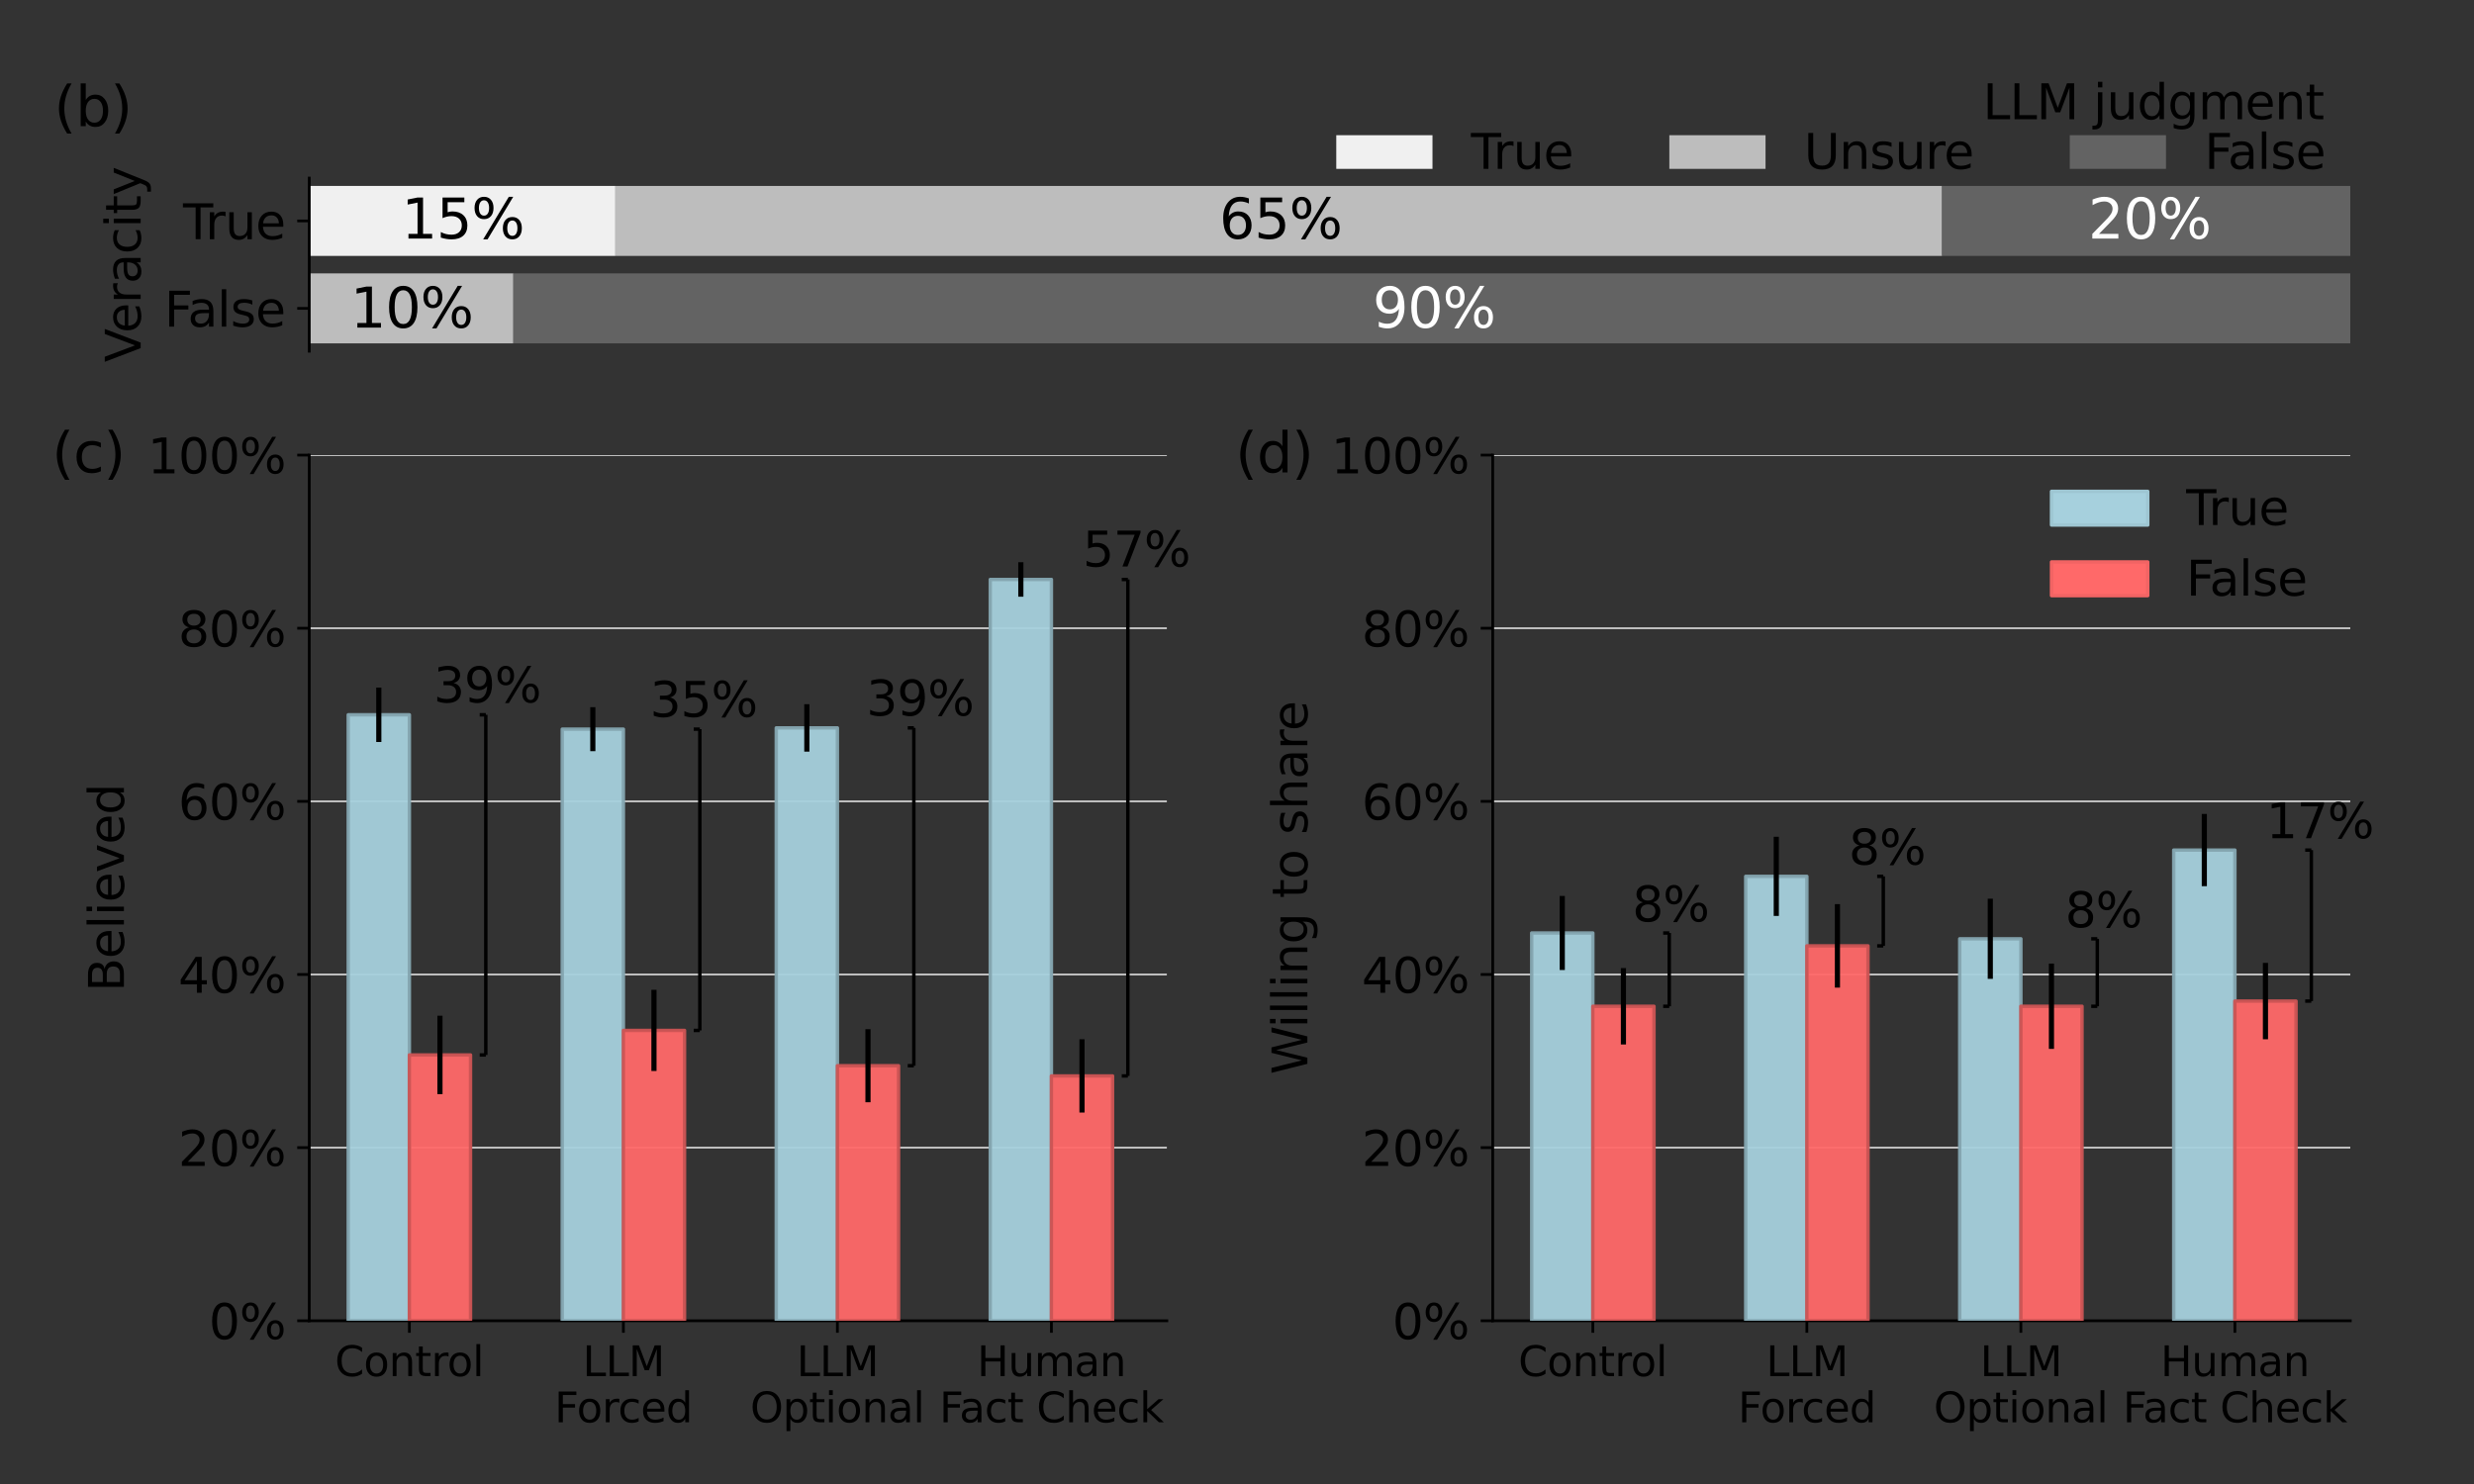 <?xml version="1.0" encoding="utf-8" standalone="no"?>
<!DOCTYPE svg PUBLIC "-//W3C//DTD SVG 1.1//EN"
  "http://www.w3.org/Graphics/SVG/1.1/DTD/svg11.dtd">
<svg xmlns:xlink="http://www.w3.org/1999/xlink" width="720pt" height="432pt" viewBox="0 0 720 432" xmlns="http://www.w3.org/2000/svg" version="1.1">
 <rect x="0" y="0" width="720" height="432" fill="#333333" stroke="none"/>
 <defs>
  <style type="text/css">*{stroke-linejoin: round; stroke-linecap: butt}</style>
 </defs>
 <g id="figure_1">
  <g id="patch_1">
   <path d="M 0 432 
L 720 432 
L 720 0 
L 0 0 
L 0 432 
z
" style="fill: none"/>
  </g>
  <g id="axes_1">
   <g id="patch_2">
    <path d="M 90 102.24 
L 684 102.24 
L 684 51.84 
L 90 51.84 
L 90 102.24 
z
" style="fill: none"/>
   </g>
   <g id="patch_3">
    <path d="M 90 74.495 
L 179.1 74.495 
L 179.1 54.131 
L 90 54.131 
z
" clip-path="url(#pe7c2ecc155)" style="fill: #f0f0f0"/>
   </g>
   <g id="patch_4">
    <path d="M 179.1 74.495 
L 565.2 74.495 
L 565.2 54.131 
L 179.1 54.131 
z
" clip-path="url(#pe7c2ecc155)" style="fill: #bdbdbd"/>
   </g>
   <g id="patch_5">
    <path d="M 565.2 74.495 
L 684 74.495 
L 684 54.131 
L 565.2 54.131 
z
" clip-path="url(#pe7c2ecc155)" style="fill: #636363"/>
   </g>
   <g id="patch_6">
    <path d="M 90 99.949 
L 149.4 99.949 
L 149.4 79.585 
L 90 79.585 
z
" clip-path="url(#pe7c2ecc155)" style="fill: #bdbdbd"/>
   </g>
   <g id="patch_7">
    <path d="M 149.4 99.949 
L 684 99.949 
L 684 79.585 
L 149.4 79.585 
z
" clip-path="url(#pe7c2ecc155)" style="fill: #636363"/>
   </g>
   <g id="matplotlib.axis_1"/>
   <g id="matplotlib.axis_2">
    <g id="ytick_1">
     <g id="line2d_1">
      <defs>
       <path id="m52509b40f1" d="M 0 0 
L -3.5 0 
" style="stroke: #000000; stroke-width: 0.8"/>
      </defs>
      <g>
       <use xlink:href="#m52509b40f1" x="90" y="89.767" style="stroke: #000000; stroke-width: 0.8"/>
      </g>
     </g>
     <g id="text_1">
      <!-- False -->
      <g transform="translate(47.849 95.086) scale(0.14 -0.14)">
       <defs>
        <path id="DejaVuSans-46" d="M 628 4666 
L 3309 4666 
L 3309 4134 
L 1259 4134 
L 1259 2759 
L 3109 2759 
L 3109 2228 
L 1259 2228 
L 1259 0 
L 628 0 
L 628 4666 
z
" transform="scale(0.016)"/>
        <path id="DejaVuSans-61" d="M 2194 1759 
Q 1497 1759 1228 1600 
Q 959 1441 959 1056 
Q 959 750 1161 570 
Q 1363 391 1709 391 
Q 2188 391 2477 730 
Q 2766 1069 2766 1631 
L 2766 1759 
L 2194 1759 
z
M 3341 1997 
L 3341 0 
L 2766 0 
L 2766 531 
Q 2569 213 2275 61 
Q 1981 -91 1556 -91 
Q 1019 -91 701 211 
Q 384 513 384 1019 
Q 384 1609 779 1909 
Q 1175 2209 1959 2209 
L 2766 2209 
L 2766 2266 
Q 2766 2663 2505 2880 
Q 2244 3097 1772 3097 
Q 1472 3097 1187 3025 
Q 903 2953 641 2809 
L 641 3341 
Q 956 3463 1253 3523 
Q 1550 3584 1831 3584 
Q 2591 3584 2966 3190 
Q 3341 2797 3341 1997 
z
" transform="scale(0.016)"/>
        <path id="DejaVuSans-6c" d="M 603 4863 
L 1178 4863 
L 1178 0 
L 603 0 
L 603 4863 
z
" transform="scale(0.016)"/>
        <path id="DejaVuSans-73" d="M 2834 3397 
L 2834 2853 
Q 2591 2978 2328 3040 
Q 2066 3103 1784 3103 
Q 1356 3103 1142 2972 
Q 928 2841 928 2578 
Q 928 2378 1081 2264 
Q 1234 2150 1697 2047 
L 1894 2003 
Q 2506 1872 2764 1633 
Q 3022 1394 3022 966 
Q 3022 478 2636 193 
Q 2250 -91 1575 -91 
Q 1294 -91 989 -36 
Q 684 19 347 128 
L 347 722 
Q 666 556 975 473 
Q 1284 391 1588 391 
Q 1994 391 2212 530 
Q 2431 669 2431 922 
Q 2431 1156 2273 1281 
Q 2116 1406 1581 1522 
L 1381 1569 
Q 847 1681 609 1914 
Q 372 2147 372 2553 
Q 372 3047 722 3315 
Q 1072 3584 1716 3584 
Q 2034 3584 2315 3537 
Q 2597 3491 2834 3397 
z
" transform="scale(0.016)"/>
        <path id="DejaVuSans-65" d="M 3597 1894 
L 3597 1613 
L 953 1613 
Q 991 1019 1311 708 
Q 1631 397 2203 397 
Q 2534 397 2845 478 
Q 3156 559 3463 722 
L 3463 178 
Q 3153 47 2828 -22 
Q 2503 -91 2169 -91 
Q 1331 -91 842 396 
Q 353 884 353 1716 
Q 353 2575 817 3079 
Q 1281 3584 2069 3584 
Q 2775 3584 3186 3129 
Q 3597 2675 3597 1894 
z
M 3022 2063 
Q 3016 2534 2758 2815 
Q 2500 3097 2075 3097 
Q 1594 3097 1305 2825 
Q 1016 2553 972 2059 
L 3022 2063 
z
" transform="scale(0.016)"/>
       </defs>
       <use xlink:href="#DejaVuSans-46"/>
       <use xlink:href="#DejaVuSans-61" x="48.395"/>
       <use xlink:href="#DejaVuSans-6c" x="109.674"/>
       <use xlink:href="#DejaVuSans-73" x="137.457"/>
       <use xlink:href="#DejaVuSans-65" x="189.557"/>
      </g>
     </g>
    </g>
    <g id="ytick_2">
     <g id="line2d_2">
      <g>
       <use xlink:href="#m52509b40f1" x="90" y="64.313" style="stroke: #000000; stroke-width: 0.8"/>
      </g>
     </g>
     <g id="text_2">
      <!-- True -->
      <g transform="translate(53.272 69.632) scale(0.14 -0.14)">
       <defs>
        <path id="DejaVuSans-54" d="M -19 4666 
L 3928 4666 
L 3928 4134 
L 2272 4134 
L 2272 0 
L 1638 0 
L 1638 4134 
L -19 4134 
L -19 4666 
z
" transform="scale(0.016)"/>
        <path id="DejaVuSans-72" d="M 2631 2963 
Q 2534 3019 2420 3045 
Q 2306 3072 2169 3072 
Q 1681 3072 1420 2755 
Q 1159 2438 1159 1844 
L 1159 0 
L 581 0 
L 581 3500 
L 1159 3500 
L 1159 2956 
Q 1341 3275 1631 3429 
Q 1922 3584 2338 3584 
Q 2397 3584 2469 3576 
Q 2541 3569 2628 3553 
L 2631 2963 
z
" transform="scale(0.016)"/>
        <path id="DejaVuSans-75" d="M 544 1381 
L 544 3500 
L 1119 3500 
L 1119 1403 
Q 1119 906 1312 657 
Q 1506 409 1894 409 
Q 2359 409 2629 706 
Q 2900 1003 2900 1516 
L 2900 3500 
L 3475 3500 
L 3475 0 
L 2900 0 
L 2900 538 
Q 2691 219 2414 64 
Q 2138 -91 1772 -91 
Q 1169 -91 856 284 
Q 544 659 544 1381 
z
M 1991 3584 
L 1991 3584 
z
" transform="scale(0.016)"/>
       </defs>
       <use xlink:href="#DejaVuSans-54"/>
       <use xlink:href="#DejaVuSans-72" x="46.334"/>
       <use xlink:href="#DejaVuSans-75" x="87.447"/>
       <use xlink:href="#DejaVuSans-65" x="150.826"/>
      </g>
     </g>
    </g>
    <g id="text_3">
     <!-- Veracity -->
     <g transform="translate(40.938 105.441) rotate(-90) scale(0.14 -0.14)">
      <defs>
       <path id="DejaVuSans-56" d="M 1831 0 
L 50 4666 
L 709 4666 
L 2188 738 
L 3669 4666 
L 4325 4666 
L 2547 0 
L 1831 0 
z
" transform="scale(0.016)"/>
       <path id="DejaVuSans-63" d="M 3122 3366 
L 3122 2828 
Q 2878 2963 2633 3030 
Q 2388 3097 2138 3097 
Q 1578 3097 1268 2742 
Q 959 2388 959 1747 
Q 959 1106 1268 751 
Q 1578 397 2138 397 
Q 2388 397 2633 464 
Q 2878 531 3122 666 
L 3122 134 
Q 2881 22 2623 -34 
Q 2366 -91 2075 -91 
Q 1284 -91 818 406 
Q 353 903 353 1747 
Q 353 2603 823 3093 
Q 1294 3584 2113 3584 
Q 2378 3584 2631 3529 
Q 2884 3475 3122 3366 
z
" transform="scale(0.016)"/>
       <path id="DejaVuSans-69" d="M 603 3500 
L 1178 3500 
L 1178 0 
L 603 0 
L 603 3500 
z
M 603 4863 
L 1178 4863 
L 1178 4134 
L 603 4134 
L 603 4863 
z
" transform="scale(0.016)"/>
       <path id="DejaVuSans-74" d="M 1172 4494 
L 1172 3500 
L 2356 3500 
L 2356 3053 
L 1172 3053 
L 1172 1153 
Q 1172 725 1289 603 
Q 1406 481 1766 481 
L 2356 481 
L 2356 0 
L 1766 0 
Q 1100 0 847 248 
Q 594 497 594 1153 
L 594 3053 
L 172 3053 
L 172 3500 
L 594 3500 
L 594 4494 
L 1172 4494 
z
" transform="scale(0.016)"/>
       <path id="DejaVuSans-79" d="M 2059 -325 
Q 1816 -950 1584 -1140 
Q 1353 -1331 966 -1331 
L 506 -1331 
L 506 -850 
L 844 -850 
Q 1081 -850 1212 -737 
Q 1344 -625 1503 -206 
L 1606 56 
L 191 3500 
L 800 3500 
L 1894 763 
L 2988 3500 
L 3597 3500 
L 2059 -325 
z
" transform="scale(0.016)"/>
      </defs>
      <use xlink:href="#DejaVuSans-56"/>
      <use xlink:href="#DejaVuSans-65" x="60.658"/>
      <use xlink:href="#DejaVuSans-72" x="122.182"/>
      <use xlink:href="#DejaVuSans-61" x="163.295"/>
      <use xlink:href="#DejaVuSans-63" x="224.574"/>
      <use xlink:href="#DejaVuSans-69" x="279.555"/>
      <use xlink:href="#DejaVuSans-74" x="307.338"/>
      <use xlink:href="#DejaVuSans-79" x="346.547"/>
     </g>
    </g>
   </g>
   <g id="patch_8">
    <path d="M 90 102.24 
L 90 51.84 
" style="fill: none; stroke: #000000; stroke-width: 0.8; stroke-linejoin: miter; stroke-linecap: square"/>
   </g>
   <g id="text_4">
    <!-- 15% -->
    <g transform="translate(116.844 69.447) scale(0.16 -0.16)">
     <defs>
      <path id="DejaVuSans-31" d="M 794 531 
L 1825 531 
L 1825 4091 
L 703 3866 
L 703 4441 
L 1819 4666 
L 2450 4666 
L 2450 531 
L 3481 531 
L 3481 0 
L 794 0 
L 794 531 
z
" transform="scale(0.016)"/>
      <path id="DejaVuSans-35" d="M 691 4666 
L 3169 4666 
L 3169 4134 
L 1269 4134 
L 1269 2991 
Q 1406 3038 1543 3061 
Q 1681 3084 1819 3084 
Q 2600 3084 3056 2656 
Q 3513 2228 3513 1497 
Q 3513 744 3044 326 
Q 2575 -91 1722 -91 
Q 1428 -91 1123 -41 
Q 819 9 494 109 
L 494 744 
Q 775 591 1075 516 
Q 1375 441 1709 441 
Q 2250 441 2565 725 
Q 2881 1009 2881 1497 
Q 2881 1984 2565 2268 
Q 2250 2553 1709 2553 
Q 1456 2553 1204 2497 
Q 953 2441 691 2322 
L 691 4666 
z
" transform="scale(0.016)"/>
      <path id="DejaVuSans-25" d="M 4653 2053 
Q 4381 2053 4226 1822 
Q 4072 1591 4072 1178 
Q 4072 772 4226 539 
Q 4381 306 4653 306 
Q 4919 306 5073 539 
Q 5228 772 5228 1178 
Q 5228 1588 5073 1820 
Q 4919 2053 4653 2053 
z
M 4653 2450 
Q 5147 2450 5437 2106 
Q 5728 1763 5728 1178 
Q 5728 594 5436 251 
Q 5144 -91 4653 -91 
Q 4153 -91 3862 251 
Q 3572 594 3572 1178 
Q 3572 1766 3864 2108 
Q 4156 2450 4653 2450 
z
M 1428 4353 
Q 1159 4353 1004 4120 
Q 850 3888 850 3481 
Q 850 3069 1003 2837 
Q 1156 2606 1428 2606 
Q 1700 2606 1854 2837 
Q 2009 3069 2009 3481 
Q 2009 3884 1853 4118 
Q 1697 4353 1428 4353 
z
M 4250 4750 
L 4750 4750 
L 1831 -91 
L 1331 -91 
L 4250 4750 
z
M 1428 4750 
Q 1922 4750 2215 4408 
Q 2509 4066 2509 3481 
Q 2509 2891 2217 2550 
Q 1925 2209 1428 2209 
Q 931 2209 642 2551 
Q 353 2894 353 3481 
Q 353 4063 643 4406 
Q 934 4750 1428 4750 
z
" transform="scale(0.016)"/>
     </defs>
     <use xlink:href="#DejaVuSans-31"/>
     <use xlink:href="#DejaVuSans-35" x="63.623"/>
     <use xlink:href="#DejaVuSans-25" x="127.246"/>
    </g>
   </g>
   <g id="text_5">
    <!-- 65% -->
    <g transform="translate(354.844 69.447) scale(0.16 -0.16)">
     <defs>
      <path id="DejaVuSans-36" d="M 2113 2584 
Q 1688 2584 1439 2293 
Q 1191 2003 1191 1497 
Q 1191 994 1439 701 
Q 1688 409 2113 409 
Q 2538 409 2786 701 
Q 3034 994 3034 1497 
Q 3034 2003 2786 2293 
Q 2538 2584 2113 2584 
z
M 3366 4563 
L 3366 3988 
Q 3128 4100 2886 4159 
Q 2644 4219 2406 4219 
Q 1781 4219 1451 3797 
Q 1122 3375 1075 2522 
Q 1259 2794 1537 2939 
Q 1816 3084 2150 3084 
Q 2853 3084 3261 2657 
Q 3669 2231 3669 1497 
Q 3669 778 3244 343 
Q 2819 -91 2113 -91 
Q 1303 -91 875 529 
Q 447 1150 447 2328 
Q 447 3434 972 4092 
Q 1497 4750 2381 4750 
Q 2619 4750 2861 4703 
Q 3103 4656 3366 4563 
z
" transform="scale(0.016)"/>
     </defs>
     <use xlink:href="#DejaVuSans-36"/>
     <use xlink:href="#DejaVuSans-35" x="63.623"/>
     <use xlink:href="#DejaVuSans-25" x="127.246"/>
    </g>
   </g>
   <g id="text_6">
    <!-- 20% -->
    <g style="fill: #ffffff" transform="translate(607.719 69.447) scale(0.16 -0.16)">
     <defs>
      <path id="DejaVuSans-32" d="M 1228 531 
L 3431 531 
L 3431 0 
L 469 0 
L 469 531 
Q 828 903 1448 1529 
Q 2069 2156 2228 2338 
Q 2531 2678 2651 2914 
Q 2772 3150 2772 3378 
Q 2772 3750 2511 3984 
Q 2250 4219 1831 4219 
Q 1534 4219 1204 4116 
Q 875 4013 500 3803 
L 500 4441 
Q 881 4594 1212 4672 
Q 1544 4750 1819 4750 
Q 2544 4750 2975 4387 
Q 3406 4025 3406 3419 
Q 3406 3131 3298 2873 
Q 3191 2616 2906 2266 
Q 2828 2175 2409 1742 
Q 1991 1309 1228 531 
z
" transform="scale(0.016)"/>
      <path id="DejaVuSans-30" d="M 2034 4250 
Q 1547 4250 1301 3770 
Q 1056 3291 1056 2328 
Q 1056 1369 1301 889 
Q 1547 409 2034 409 
Q 2525 409 2770 889 
Q 3016 1369 3016 2328 
Q 3016 3291 2770 3770 
Q 2525 4250 2034 4250 
z
M 2034 4750 
Q 2819 4750 3233 4129 
Q 3647 3509 3647 2328 
Q 3647 1150 3233 529 
Q 2819 -91 2034 -91 
Q 1250 -91 836 529 
Q 422 1150 422 2328 
Q 422 3509 836 4129 
Q 1250 4750 2034 4750 
z
" transform="scale(0.016)"/>
     </defs>
     <use xlink:href="#DejaVuSans-32"/>
     <use xlink:href="#DejaVuSans-30" x="63.623"/>
     <use xlink:href="#DejaVuSans-25" x="127.246"/>
    </g>
   </g>
   <g id="text_7">
    <!-- 10% -->
    <g transform="translate(101.969 95.373) scale(0.16 -0.16)">
     <use xlink:href="#DejaVuSans-31"/>
     <use xlink:href="#DejaVuSans-30" x="63.623"/>
     <use xlink:href="#DejaVuSans-25" x="127.246"/>
    </g>
   </g>
   <g id="text_8">
    <!-- 90% -->
    <g style="fill: #ffffff" transform="translate(399.469 95.373) scale(0.16 -0.16)">
     <defs>
      <path id="DejaVuSans-39" d="M 703 97 
L 703 672 
Q 941 559 1184 500 
Q 1428 441 1663 441 
Q 2288 441 2617 861 
Q 2947 1281 2994 2138 
Q 2813 1869 2534 1725 
Q 2256 1581 1919 1581 
Q 1219 1581 811 2004 
Q 403 2428 403 3163 
Q 403 3881 828 4315 
Q 1253 4750 1959 4750 
Q 2769 4750 3195 4129 
Q 3622 3509 3622 2328 
Q 3622 1225 3098 567 
Q 2575 -91 1691 -91 
Q 1453 -91 1209 -44 
Q 966 3 703 97 
z
M 1959 2075 
Q 2384 2075 2632 2365 
Q 2881 2656 2881 3163 
Q 2881 3666 2632 3958 
Q 2384 4250 1959 4250 
Q 1534 4250 1286 3958 
Q 1038 3666 1038 3163 
Q 1038 2656 1286 2365 
Q 1534 2075 1959 2075 
z
" transform="scale(0.016)"/>
     </defs>
     <use xlink:href="#DejaVuSans-39"/>
     <use xlink:href="#DejaVuSans-30" x="63.623"/>
     <use xlink:href="#DejaVuSans-25" x="127.246"/>
    </g>
   </g>
   <g id="text_9">
    <!-- LLM judgment -->
    <g transform="translate(577.08 34.704) scale(0.14 -0.14)">
     <defs>
      <path id="DejaVuSans-4c" d="M 628 4666 
L 1259 4666 
L 1259 531 
L 3531 531 
L 3531 0 
L 628 0 
L 628 4666 
z
" transform="scale(0.016)"/>
      <path id="DejaVuSans-4d" d="M 628 4666 
L 1569 4666 
L 2759 1491 
L 3956 4666 
L 4897 4666 
L 4897 0 
L 4281 0 
L 4281 4097 
L 3078 897 
L 2444 897 
L 1241 4097 
L 1241 0 
L 628 0 
L 628 4666 
z
" transform="scale(0.016)"/>
      <path id="DejaVuSans-20" transform="scale(0.016)"/>
      <path id="DejaVuSans-6a" d="M 603 3500 
L 1178 3500 
L 1178 -63 
Q 1178 -731 923 -1031 
Q 669 -1331 103 -1331 
L -116 -1331 
L -116 -844 
L 38 -844 
Q 366 -844 484 -692 
Q 603 -541 603 -63 
L 603 3500 
z
M 603 4863 
L 1178 4863 
L 1178 4134 
L 603 4134 
L 603 4863 
z
" transform="scale(0.016)"/>
      <path id="DejaVuSans-64" d="M 2906 2969 
L 2906 4863 
L 3481 4863 
L 3481 0 
L 2906 0 
L 2906 525 
Q 2725 213 2448 61 
Q 2172 -91 1784 -91 
Q 1150 -91 751 415 
Q 353 922 353 1747 
Q 353 2572 751 3078 
Q 1150 3584 1784 3584 
Q 2172 3584 2448 3432 
Q 2725 3281 2906 2969 
z
M 947 1747 
Q 947 1113 1208 752 
Q 1469 391 1925 391 
Q 2381 391 2643 752 
Q 2906 1113 2906 1747 
Q 2906 2381 2643 2742 
Q 2381 3103 1925 3103 
Q 1469 3103 1208 2742 
Q 947 2381 947 1747 
z
" transform="scale(0.016)"/>
      <path id="DejaVuSans-67" d="M 2906 1791 
Q 2906 2416 2648 2759 
Q 2391 3103 1925 3103 
Q 1463 3103 1205 2759 
Q 947 2416 947 1791 
Q 947 1169 1205 825 
Q 1463 481 1925 481 
Q 2391 481 2648 825 
Q 2906 1169 2906 1791 
z
M 3481 434 
Q 3481 -459 3084 -895 
Q 2688 -1331 1869 -1331 
Q 1566 -1331 1297 -1286 
Q 1028 -1241 775 -1147 
L 775 -588 
Q 1028 -725 1275 -790 
Q 1522 -856 1778 -856 
Q 2344 -856 2625 -561 
Q 2906 -266 2906 331 
L 2906 616 
Q 2728 306 2450 153 
Q 2172 0 1784 0 
Q 1141 0 747 490 
Q 353 981 353 1791 
Q 353 2603 747 3093 
Q 1141 3584 1784 3584 
Q 2172 3584 2450 3431 
Q 2728 3278 2906 2969 
L 2906 3500 
L 3481 3500 
L 3481 434 
z
" transform="scale(0.016)"/>
      <path id="DejaVuSans-6d" d="M 3328 2828 
Q 3544 3216 3844 3400 
Q 4144 3584 4550 3584 
Q 5097 3584 5394 3201 
Q 5691 2819 5691 2113 
L 5691 0 
L 5113 0 
L 5113 2094 
Q 5113 2597 4934 2840 
Q 4756 3084 4391 3084 
Q 3944 3084 3684 2787 
Q 3425 2491 3425 1978 
L 3425 0 
L 2847 0 
L 2847 2094 
Q 2847 2600 2669 2842 
Q 2491 3084 2119 3084 
Q 1678 3084 1418 2786 
Q 1159 2488 1159 1978 
L 1159 0 
L 581 0 
L 581 3500 
L 1159 3500 
L 1159 2956 
Q 1356 3278 1631 3431 
Q 1906 3584 2284 3584 
Q 2666 3584 2933 3390 
Q 3200 3197 3328 2828 
z
" transform="scale(0.016)"/>
      <path id="DejaVuSans-6e" d="M 3513 2113 
L 3513 0 
L 2938 0 
L 2938 2094 
Q 2938 2591 2744 2837 
Q 2550 3084 2163 3084 
Q 1697 3084 1428 2787 
Q 1159 2491 1159 1978 
L 1159 0 
L 581 0 
L 581 3500 
L 1159 3500 
L 1159 2956 
Q 1366 3272 1645 3428 
Q 1925 3584 2291 3584 
Q 2894 3584 3203 3211 
Q 3513 2838 3513 2113 
z
" transform="scale(0.016)"/>
     </defs>
     <use xlink:href="#DejaVuSans-4c"/>
     <use xlink:href="#DejaVuSans-4c" x="55.713"/>
     <use xlink:href="#DejaVuSans-4d" x="111.426"/>
     <use xlink:href="#DejaVuSans-20" x="197.705"/>
     <use xlink:href="#DejaVuSans-6a" x="229.492"/>
     <use xlink:href="#DejaVuSans-75" x="257.275"/>
     <use xlink:href="#DejaVuSans-64" x="320.654"/>
     <use xlink:href="#DejaVuSans-67" x="384.131"/>
     <use xlink:href="#DejaVuSans-6d" x="447.607"/>
     <use xlink:href="#DejaVuSans-65" x="545.02"/>
     <use xlink:href="#DejaVuSans-6e" x="606.543"/>
     <use xlink:href="#DejaVuSans-74" x="669.922"/>
    </g>
   </g>
   <g id="text_10">
    <!-- (b) -->
    <g transform="translate(15.75 36.72) scale(0.16 -0.16)">
     <defs>
      <path id="DejaVuSans-28" d="M 1984 4856 
Q 1566 4138 1362 3434 
Q 1159 2731 1159 2009 
Q 1159 1288 1364 580 
Q 1569 -128 1984 -844 
L 1484 -844 
Q 1016 -109 783 600 
Q 550 1309 550 2009 
Q 550 2706 781 3412 
Q 1013 4119 1484 4856 
L 1984 4856 
z
" transform="scale(0.016)"/>
      <path id="DejaVuSans-62" d="M 3116 1747 
Q 3116 2381 2855 2742 
Q 2594 3103 2138 3103 
Q 1681 3103 1420 2742 
Q 1159 2381 1159 1747 
Q 1159 1113 1420 752 
Q 1681 391 2138 391 
Q 2594 391 2855 752 
Q 3116 1113 3116 1747 
z
M 1159 2969 
Q 1341 3281 1617 3432 
Q 1894 3584 2278 3584 
Q 2916 3584 3314 3078 
Q 3713 2572 3713 1747 
Q 3713 922 3314 415 
Q 2916 -91 2278 -91 
Q 1894 -91 1617 61 
Q 1341 213 1159 525 
L 1159 0 
L 581 0 
L 581 4863 
L 1159 4863 
L 1159 2969 
z
" transform="scale(0.016)"/>
      <path id="DejaVuSans-29" d="M 513 4856 
L 1013 4856 
Q 1481 4119 1714 3412 
Q 1947 2706 1947 2009 
Q 1947 1309 1714 600 
Q 1481 -109 1013 -844 
L 513 -844 
Q 928 -128 1133 580 
Q 1338 1288 1338 2009 
Q 1338 2731 1133 3434 
Q 928 4138 513 4856 
z
" transform="scale(0.016)"/>
     </defs>
     <use xlink:href="#DejaVuSans-28"/>
     <use xlink:href="#DejaVuSans-62" x="39.014"/>
     <use xlink:href="#DejaVuSans-29" x="102.49"/>
    </g>
   </g>
  </g>
  <g id="axes_2">
   <g id="patch_9">
    <path d="M 90 384.48 
L 339.58 384.48 
L 339.58 132.48 
L 90 132.48 
L 90 384.48 
z
" style="fill: none"/>
   </g>
   <g id="matplotlib.axis_3">
    <g id="xtick_1">
     <g id="line2d_3">
      <defs>
       <path id="md46177580e" d="M 0 0 
L 0 3.5 
" style="stroke: #000000; stroke-width: 0.8"/>
      </defs>
      <g>
       <use xlink:href="#md46177580e" x="119.14" y="384.48" style="stroke: #000000; stroke-width: 0.8"/>
      </g>
     </g>
     <g id="text_11">
      <!-- Control -->
      <g transform="translate(97.455 400.598) scale(0.12 -0.12)">
       <defs>
        <path id="DejaVuSans-43" d="M 4122 4306 
L 4122 3641 
Q 3803 3938 3442 4084 
Q 3081 4231 2675 4231 
Q 1875 4231 1450 3742 
Q 1025 3253 1025 2328 
Q 1025 1406 1450 917 
Q 1875 428 2675 428 
Q 3081 428 3442 575 
Q 3803 722 4122 1019 
L 4122 359 
Q 3791 134 3420 21 
Q 3050 -91 2638 -91 
Q 1578 -91 968 557 
Q 359 1206 359 2328 
Q 359 3453 968 4101 
Q 1578 4750 2638 4750 
Q 3056 4750 3426 4639 
Q 3797 4528 4122 4306 
z
" transform="scale(0.016)"/>
        <path id="DejaVuSans-6f" d="M 1959 3097 
Q 1497 3097 1228 2736 
Q 959 2375 959 1747 
Q 959 1119 1226 758 
Q 1494 397 1959 397 
Q 2419 397 2687 759 
Q 2956 1122 2956 1747 
Q 2956 2369 2687 2733 
Q 2419 3097 1959 3097 
z
M 1959 3584 
Q 2709 3584 3137 3096 
Q 3566 2609 3566 1747 
Q 3566 888 3137 398 
Q 2709 -91 1959 -91 
Q 1206 -91 779 398 
Q 353 888 353 1747 
Q 353 2609 779 3096 
Q 1206 3584 1959 3584 
z
" transform="scale(0.016)"/>
       </defs>
       <use xlink:href="#DejaVuSans-43"/>
       <use xlink:href="#DejaVuSans-6f" x="69.824"/>
       <use xlink:href="#DejaVuSans-6e" x="131.006"/>
       <use xlink:href="#DejaVuSans-74" x="194.385"/>
       <use xlink:href="#DejaVuSans-72" x="233.594"/>
       <use xlink:href="#DejaVuSans-6f" x="272.457"/>
       <use xlink:href="#DejaVuSans-6c" x="333.639"/>
      </g>
     </g>
    </g>
    <g id="xtick_2">
     <g id="line2d_4">
      <g>
       <use xlink:href="#md46177580e" x="181.424" y="384.48" style="stroke: #000000; stroke-width: 0.8"/>
      </g>
     </g>
     <g id="text_12">
      <!-- LLM -->
      <g transform="translate(169.561 400.598) scale(0.12 -0.12)">
       <use xlink:href="#DejaVuSans-4c"/>
       <use xlink:href="#DejaVuSans-4c" x="55.713"/>
       <use xlink:href="#DejaVuSans-4d" x="111.426"/>
      </g>
      <!-- Forced -->
      <g transform="translate(161.387 414.036) scale(0.12 -0.12)">
       <use xlink:href="#DejaVuSans-46"/>
       <use xlink:href="#DejaVuSans-6f" x="53.895"/>
       <use xlink:href="#DejaVuSans-72" x="115.076"/>
       <use xlink:href="#DejaVuSans-63" x="153.939"/>
       <use xlink:href="#DejaVuSans-65" x="208.92"/>
       <use xlink:href="#DejaVuSans-64" x="270.443"/>
      </g>
     </g>
    </g>
    <g id="xtick_3">
     <g id="line2d_5">
      <g>
       <use xlink:href="#md46177580e" x="243.707" y="384.48" style="stroke: #000000; stroke-width: 0.8"/>
      </g>
     </g>
     <g id="text_13">
      <!-- LLM -->
      <g transform="translate(231.844 400.598) scale(0.12 -0.12)">
       <use xlink:href="#DejaVuSans-4c"/>
       <use xlink:href="#DejaVuSans-4c" x="55.713"/>
       <use xlink:href="#DejaVuSans-4d" x="111.426"/>
      </g>
      <!-- Optional -->
      <g transform="translate(218.339 414.036) scale(0.12 -0.12)">
       <defs>
        <path id="DejaVuSans-4f" d="M 2522 4238 
Q 1834 4238 1429 3725 
Q 1025 3213 1025 2328 
Q 1025 1447 1429 934 
Q 1834 422 2522 422 
Q 3209 422 3611 934 
Q 4013 1447 4013 2328 
Q 4013 3213 3611 3725 
Q 3209 4238 2522 4238 
z
M 2522 4750 
Q 3503 4750 4090 4092 
Q 4678 3434 4678 2328 
Q 4678 1225 4090 567 
Q 3503 -91 2522 -91 
Q 1538 -91 948 565 
Q 359 1222 359 2328 
Q 359 3434 948 4092 
Q 1538 4750 2522 4750 
z
" transform="scale(0.016)"/>
        <path id="DejaVuSans-70" d="M 1159 525 
L 1159 -1331 
L 581 -1331 
L 581 3500 
L 1159 3500 
L 1159 2969 
Q 1341 3281 1617 3432 
Q 1894 3584 2278 3584 
Q 2916 3584 3314 3078 
Q 3713 2572 3713 1747 
Q 3713 922 3314 415 
Q 2916 -91 2278 -91 
Q 1894 -91 1617 61 
Q 1341 213 1159 525 
z
M 3116 1747 
Q 3116 2381 2855 2742 
Q 2594 3103 2138 3103 
Q 1681 3103 1420 2742 
Q 1159 2381 1159 1747 
Q 1159 1113 1420 752 
Q 1681 391 2138 391 
Q 2594 391 2855 752 
Q 3116 1113 3116 1747 
z
" transform="scale(0.016)"/>
       </defs>
       <use xlink:href="#DejaVuSans-4f"/>
       <use xlink:href="#DejaVuSans-70" x="78.711"/>
       <use xlink:href="#DejaVuSans-74" x="142.188"/>
       <use xlink:href="#DejaVuSans-69" x="181.396"/>
       <use xlink:href="#DejaVuSans-6f" x="209.18"/>
       <use xlink:href="#DejaVuSans-6e" x="270.361"/>
       <use xlink:href="#DejaVuSans-61" x="333.74"/>
       <use xlink:href="#DejaVuSans-6c" x="395.02"/>
      </g>
     </g>
    </g>
    <g id="xtick_4">
     <g id="line2d_6">
      <g>
       <use xlink:href="#md46177580e" x="305.991" y="384.48" style="stroke: #000000; stroke-width: 0.8"/>
      </g>
     </g>
     <g id="text_14">
      <!-- Human -->
      <g transform="translate(284.353 400.598) scale(0.12 -0.12)">
       <defs>
        <path id="DejaVuSans-48" d="M 628 4666 
L 1259 4666 
L 1259 2753 
L 3553 2753 
L 3553 4666 
L 4184 4666 
L 4184 0 
L 3553 0 
L 3553 2222 
L 1259 2222 
L 1259 0 
L 628 0 
L 628 4666 
z
" transform="scale(0.016)"/>
       </defs>
       <use xlink:href="#DejaVuSans-48"/>
       <use xlink:href="#DejaVuSans-75" x="75.195"/>
       <use xlink:href="#DejaVuSans-6d" x="138.574"/>
       <use xlink:href="#DejaVuSans-61" x="235.986"/>
       <use xlink:href="#DejaVuSans-6e" x="297.266"/>
      </g>
      <!-- Fact Check -->
      <g transform="translate(273.395 414.036) scale(0.12 -0.12)">
       <defs>
        <path id="DejaVuSans-68" d="M 3513 2113 
L 3513 0 
L 2938 0 
L 2938 2094 
Q 2938 2591 2744 2837 
Q 2550 3084 2163 3084 
Q 1697 3084 1428 2787 
Q 1159 2491 1159 1978 
L 1159 0 
L 581 0 
L 581 4863 
L 1159 4863 
L 1159 2956 
Q 1366 3272 1645 3428 
Q 1925 3584 2291 3584 
Q 2894 3584 3203 3211 
Q 3513 2838 3513 2113 
z
" transform="scale(0.016)"/>
        <path id="DejaVuSans-6b" d="M 581 4863 
L 1159 4863 
L 1159 1991 
L 2875 3500 
L 3609 3500 
L 1753 1863 
L 3688 0 
L 2938 0 
L 1159 1709 
L 1159 0 
L 581 0 
L 581 4863 
z
" transform="scale(0.016)"/>
       </defs>
       <use xlink:href="#DejaVuSans-46"/>
       <use xlink:href="#DejaVuSans-61" x="48.395"/>
       <use xlink:href="#DejaVuSans-63" x="109.674"/>
       <use xlink:href="#DejaVuSans-74" x="164.654"/>
       <use xlink:href="#DejaVuSans-20" x="203.863"/>
       <use xlink:href="#DejaVuSans-43" x="235.65"/>
       <use xlink:href="#DejaVuSans-68" x="305.475"/>
       <use xlink:href="#DejaVuSans-65" x="368.854"/>
       <use xlink:href="#DejaVuSans-63" x="430.377"/>
       <use xlink:href="#DejaVuSans-6b" x="485.357"/>
      </g>
     </g>
    </g>
   </g>
   <g id="matplotlib.axis_4">
    <g id="ytick_3">
     <g id="line2d_7">
      <path d="M 90 384.48 
L 339.58 384.48 
" clip-path="url(#p69c96ebd62)" style="fill: none; stroke: #d3d3d3; stroke-width: 0.5; stroke-linecap: square"/>
     </g>
     <g id="line2d_8">
      <g>
       <use xlink:href="#m52509b40f1" x="90" y="384.48" style="stroke: #000000; stroke-width: 0.8"/>
      </g>
     </g>
     <g id="text_15">
      <!-- 0% -->
      <g transform="translate(60.79 389.799) scale(0.14 -0.14)">
       <use xlink:href="#DejaVuSans-30"/>
       <use xlink:href="#DejaVuSans-25" x="63.623"/>
      </g>
     </g>
    </g>
    <g id="ytick_4">
     <g id="line2d_9">
      <path d="M 90 334.08 
L 339.58 334.08 
" clip-path="url(#p69c96ebd62)" style="fill: none; stroke: #d3d3d3; stroke-width: 0.5; stroke-linecap: square"/>
     </g>
     <g id="line2d_10">
      <g>
       <use xlink:href="#m52509b40f1" x="90" y="334.08" style="stroke: #000000; stroke-width: 0.8"/>
      </g>
     </g>
     <g id="text_16">
      <!-- 20% -->
      <g transform="translate(51.883 339.399) scale(0.14 -0.14)">
       <use xlink:href="#DejaVuSans-32"/>
       <use xlink:href="#DejaVuSans-30" x="63.623"/>
       <use xlink:href="#DejaVuSans-25" x="127.246"/>
      </g>
     </g>
    </g>
    <g id="ytick_5">
     <g id="line2d_11">
      <path d="M 90 283.68 
L 339.58 283.68 
" clip-path="url(#p69c96ebd62)" style="fill: none; stroke: #d3d3d3; stroke-width: 0.5; stroke-linecap: square"/>
     </g>
     <g id="line2d_12">
      <g>
       <use xlink:href="#m52509b40f1" x="90" y="283.68" style="stroke: #000000; stroke-width: 0.8"/>
      </g>
     </g>
     <g id="text_17">
      <!-- 40% -->
      <g transform="translate(51.883 288.999) scale(0.14 -0.14)">
       <defs>
        <path id="DejaVuSans-34" d="M 2419 4116 
L 825 1625 
L 2419 1625 
L 2419 4116 
z
M 2253 4666 
L 3047 4666 
L 3047 1625 
L 3713 1625 
L 3713 1100 
L 3047 1100 
L 3047 0 
L 2419 0 
L 2419 1100 
L 313 1100 
L 313 1709 
L 2253 4666 
z
" transform="scale(0.016)"/>
       </defs>
       <use xlink:href="#DejaVuSans-34"/>
       <use xlink:href="#DejaVuSans-30" x="63.623"/>
       <use xlink:href="#DejaVuSans-25" x="127.246"/>
      </g>
     </g>
    </g>
    <g id="ytick_6">
     <g id="line2d_13">
      <path d="M 90 233.28 
L 339.58 233.28 
" clip-path="url(#p69c96ebd62)" style="fill: none; stroke: #d3d3d3; stroke-width: 0.5; stroke-linecap: square"/>
     </g>
     <g id="line2d_14">
      <g>
       <use xlink:href="#m52509b40f1" x="90" y="233.28" style="stroke: #000000; stroke-width: 0.8"/>
      </g>
     </g>
     <g id="text_18">
      <!-- 60% -->
      <g transform="translate(51.883 238.599) scale(0.14 -0.14)">
       <use xlink:href="#DejaVuSans-36"/>
       <use xlink:href="#DejaVuSans-30" x="63.623"/>
       <use xlink:href="#DejaVuSans-25" x="127.246"/>
      </g>
     </g>
    </g>
    <g id="ytick_7">
     <g id="line2d_15">
      <path d="M 90 182.88 
L 339.58 182.88 
" clip-path="url(#p69c96ebd62)" style="fill: none; stroke: #d3d3d3; stroke-width: 0.5; stroke-linecap: square"/>
     </g>
     <g id="line2d_16">
      <g>
       <use xlink:href="#m52509b40f1" x="90" y="182.88" style="stroke: #000000; stroke-width: 0.8"/>
      </g>
     </g>
     <g id="text_19">
      <!-- 80% -->
      <g transform="translate(51.883 188.199) scale(0.14 -0.14)">
       <defs>
        <path id="DejaVuSans-38" d="M 2034 2216 
Q 1584 2216 1326 1975 
Q 1069 1734 1069 1313 
Q 1069 891 1326 650 
Q 1584 409 2034 409 
Q 2484 409 2743 651 
Q 3003 894 3003 1313 
Q 3003 1734 2745 1975 
Q 2488 2216 2034 2216 
z
M 1403 2484 
Q 997 2584 770 2862 
Q 544 3141 544 3541 
Q 544 4100 942 4425 
Q 1341 4750 2034 4750 
Q 2731 4750 3128 4425 
Q 3525 4100 3525 3541 
Q 3525 3141 3298 2862 
Q 3072 2584 2669 2484 
Q 3125 2378 3379 2068 
Q 3634 1759 3634 1313 
Q 3634 634 3220 271 
Q 2806 -91 2034 -91 
Q 1263 -91 848 271 
Q 434 634 434 1313 
Q 434 1759 690 2068 
Q 947 2378 1403 2484 
z
M 1172 3481 
Q 1172 3119 1398 2916 
Q 1625 2713 2034 2713 
Q 2441 2713 2670 2916 
Q 2900 3119 2900 3481 
Q 2900 3844 2670 4047 
Q 2441 4250 2034 4250 
Q 1625 4250 1398 4047 
Q 1172 3844 1172 3481 
z
" transform="scale(0.016)"/>
       </defs>
       <use xlink:href="#DejaVuSans-38"/>
       <use xlink:href="#DejaVuSans-30" x="63.623"/>
       <use xlink:href="#DejaVuSans-25" x="127.246"/>
      </g>
     </g>
    </g>
    <g id="ytick_8">
     <g id="line2d_17">
      <path d="M 90 132.48 
L 339.58 132.48 
" clip-path="url(#p69c96ebd62)" style="fill: none; stroke: #d3d3d3; stroke-width: 0.5; stroke-linecap: square"/>
     </g>
     <g id="line2d_18">
      <g>
       <use xlink:href="#m52509b40f1" x="90" y="132.48" style="stroke: #000000; stroke-width: 0.8"/>
      </g>
     </g>
     <g id="text_20">
      <!-- 100% -->
      <g transform="translate(42.975 137.799) scale(0.14 -0.14)">
       <use xlink:href="#DejaVuSans-31"/>
       <use xlink:href="#DejaVuSans-30" x="63.623"/>
       <use xlink:href="#DejaVuSans-30" x="127.246"/>
       <use xlink:href="#DejaVuSans-25" x="190.869"/>
      </g>
     </g>
    </g>
    <g id="text_21">
     <!-- Believed -->
     <g transform="translate(36.064 288.681) rotate(-90) scale(0.14 -0.14)">
      <defs>
       <path id="DejaVuSans-42" d="M 1259 2228 
L 1259 519 
L 2272 519 
Q 2781 519 3026 730 
Q 3272 941 3272 1375 
Q 3272 1813 3026 2020 
Q 2781 2228 2272 2228 
L 1259 2228 
z
M 1259 4147 
L 1259 2741 
L 2194 2741 
Q 2656 2741 2882 2914 
Q 3109 3088 3109 3444 
Q 3109 3797 2882 3972 
Q 2656 4147 2194 4147 
L 1259 4147 
z
M 628 4666 
L 2241 4666 
Q 2963 4666 3353 4366 
Q 3744 4066 3744 3513 
Q 3744 3084 3544 2831 
Q 3344 2578 2956 2516 
Q 3422 2416 3680 2098 
Q 3938 1781 3938 1306 
Q 3938 681 3513 340 
Q 3088 0 2303 0 
L 628 0 
L 628 4666 
z
" transform="scale(0.016)"/>
       <path id="DejaVuSans-76" d="M 191 3500 
L 800 3500 
L 1894 563 
L 2988 3500 
L 3597 3500 
L 2284 0 
L 1503 0 
L 191 3500 
z
" transform="scale(0.016)"/>
      </defs>
      <use xlink:href="#DejaVuSans-42"/>
      <use xlink:href="#DejaVuSans-65" x="68.604"/>
      <use xlink:href="#DejaVuSans-6c" x="130.127"/>
      <use xlink:href="#DejaVuSans-69" x="157.91"/>
      <use xlink:href="#DejaVuSans-65" x="185.693"/>
      <use xlink:href="#DejaVuSans-76" x="247.217"/>
      <use xlink:href="#DejaVuSans-65" x="306.396"/>
      <use xlink:href="#DejaVuSans-64" x="367.92"/>
     </g>
    </g>
   </g>
   <g id="LineCollection_1">
    <path d="M 141.384 307.102 
L 141.384 208.08 
" clip-path="url(#p69c96ebd62)" style="fill: none; stroke: #000000"/>
   </g>
   <g id="LineCollection_2">
    <path d="M 139.605 208.08 
L 141.384 208.08 
" clip-path="url(#p69c96ebd62)" style="fill: none; stroke: #000000"/>
   </g>
   <g id="LineCollection_3">
    <path d="M 139.605 307.102 
L 141.384 307.102 
" clip-path="url(#p69c96ebd62)" style="fill: none; stroke: #000000"/>
   </g>
   <g id="LineCollection_4">
    <path d="M 203.668 299.953 
L 203.668 212.263 
" clip-path="url(#p69c96ebd62)" style="fill: none; stroke: #000000"/>
   </g>
   <g id="LineCollection_5">
    <path d="M 201.888 212.263 
L 203.668 212.263 
" clip-path="url(#p69c96ebd62)" style="fill: none; stroke: #000000"/>
   </g>
   <g id="LineCollection_6">
    <path d="M 201.888 299.953 
L 203.668 299.953 
" clip-path="url(#p69c96ebd62)" style="fill: none; stroke: #000000"/>
   </g>
   <g id="LineCollection_7">
    <path d="M 265.952 310.232 
L 265.952 211.894 
" clip-path="url(#p69c96ebd62)" style="fill: none; stroke: #000000"/>
   </g>
   <g id="LineCollection_8">
    <path d="M 264.172 211.894 
L 265.952 211.894 
" clip-path="url(#p69c96ebd62)" style="fill: none; stroke: #000000"/>
   </g>
   <g id="LineCollection_9">
    <path d="M 264.172 310.232 
L 265.952 310.232 
" clip-path="url(#p69c96ebd62)" style="fill: none; stroke: #000000"/>
   </g>
   <g id="LineCollection_10">
    <path d="M 328.235 313.206 
L 328.235 168.684 
" clip-path="url(#p69c96ebd62)" style="fill: none; stroke: #000000"/>
   </g>
   <g id="LineCollection_11">
    <path d="M 326.456 168.684 
L 328.235 168.684 
" clip-path="url(#p69c96ebd62)" style="fill: none; stroke: #000000"/>
   </g>
   <g id="LineCollection_12">
    <path d="M 326.456 313.206 
L 328.235 313.206 
" clip-path="url(#p69c96ebd62)" style="fill: none; stroke: #000000"/>
   </g>
   <g id="patch_10">
    <path d="M 90 384.48 
L 90 132.48 
" style="fill: none; stroke: #000000; stroke-width: 0.8; stroke-linejoin: miter; stroke-linecap: square"/>
   </g>
   <g id="patch_11">
    <path d="M 90 384.48 
L 339.58 384.48 
" style="fill: none; stroke: #000000; stroke-width: 0.8; stroke-linejoin: miter; stroke-linecap: square"/>
   </g>
   <g id="patch_12">
    <path d="M 101.345 384.48 
L 119.14 384.48 
L 119.14 208.08 
L 101.345 208.08 
z
" clip-path="url(#p69c96ebd62)" style="fill: #a6d0dd; opacity: 0.95; stroke: #85a6b1; stroke-linejoin: miter"/>
   </g>
   <g id="patch_13">
    <path d="M 163.628 384.48 
L 181.424 384.48 
L 181.424 212.263 
L 163.628 212.263 
z
" clip-path="url(#p69c96ebd62)" style="fill: #a6d0dd; opacity: 0.95; stroke: #85a6b1; stroke-linejoin: miter"/>
   </g>
   <g id="patch_14">
    <path d="M 225.912 384.48 
L 243.707 384.48 
L 243.707 211.894 
L 225.912 211.894 
z
" clip-path="url(#p69c96ebd62)" style="fill: #a6d0dd; opacity: 0.95; stroke: #85a6b1; stroke-linejoin: miter"/>
   </g>
   <g id="patch_15">
    <path d="M 288.196 384.48 
L 305.991 384.48 
L 305.991 168.684 
L 288.196 168.684 
z
" clip-path="url(#p69c96ebd62)" style="fill: #a6d0dd; opacity: 0.95; stroke: #85a6b1; stroke-linejoin: miter"/>
   </g>
   <g id="patch_16">
    <path d="M 119.14 384.48 
L 136.935 384.48 
L 136.935 307.102 
L 119.14 307.102 
z
" clip-path="url(#p69c96ebd62)" style="fill: #ff6969; opacity: 0.95; stroke: #cc5454; stroke-linejoin: miter"/>
   </g>
   <g id="patch_17">
    <path d="M 181.424 384.48 
L 199.219 384.48 
L 199.219 299.953 
L 181.424 299.953 
z
" clip-path="url(#p69c96ebd62)" style="fill: #ff6969; opacity: 0.95; stroke: #cc5454; stroke-linejoin: miter"/>
   </g>
   <g id="patch_18">
    <path d="M 243.707 384.48 
L 261.503 384.48 
L 261.503 310.232 
L 243.707 310.232 
z
" clip-path="url(#p69c96ebd62)" style="fill: #ff6969; opacity: 0.95; stroke: #cc5454; stroke-linejoin: miter"/>
   </g>
   <g id="patch_19">
    <path d="M 305.991 384.48 
L 323.786 384.48 
L 323.786 313.206 
L 305.991 313.206 
z
" clip-path="url(#p69c96ebd62)" style="fill: #ff6969; opacity: 0.95; stroke: #cc5454; stroke-linejoin: miter"/>
   </g>
   <g id="text_22">
    <!-- 39% -->
    <g transform="translate(126.175 204.468) scale(0.14 -0.14)">
     <defs>
      <path id="DejaVuSans-33" d="M 2597 2516 
Q 3050 2419 3304 2112 
Q 3559 1806 3559 1356 
Q 3559 666 3084 287 
Q 2609 -91 1734 -91 
Q 1441 -91 1130 -33 
Q 819 25 488 141 
L 488 750 
Q 750 597 1062 519 
Q 1375 441 1716 441 
Q 2309 441 2620 675 
Q 2931 909 2931 1356 
Q 2931 1769 2642 2001 
Q 2353 2234 1838 2234 
L 1294 2234 
L 1294 2753 
L 1863 2753 
Q 2328 2753 2575 2939 
Q 2822 3125 2822 3475 
Q 2822 3834 2567 4026 
Q 2313 4219 1838 4219 
Q 1578 4219 1281 4162 
Q 984 4106 628 3988 
L 628 4550 
Q 988 4650 1302 4700 
Q 1616 4750 1894 4750 
Q 2613 4750 3031 4423 
Q 3450 4097 3450 3541 
Q 3450 3153 3228 2886 
Q 3006 2619 2597 2516 
z
" transform="scale(0.016)"/>
     </defs>
     <use xlink:href="#DejaVuSans-33"/>
     <use xlink:href="#DejaVuSans-39" x="63.623"/>
     <use xlink:href="#DejaVuSans-25" x="127.246"/>
    </g>
   </g>
   <g id="text_23">
    <!-- 35% -->
    <g transform="translate(189.159 208.668) scale(0.14 -0.14)">
     <use xlink:href="#DejaVuSans-33"/>
     <use xlink:href="#DejaVuSans-35" x="63.623"/>
     <use xlink:href="#DejaVuSans-25" x="127.246"/>
    </g>
   </g>
   <g id="text_24">
    <!-- 39% -->
    <g transform="translate(252.143 208.297) scale(0.14 -0.14)">
     <use xlink:href="#DejaVuSans-33"/>
     <use xlink:href="#DejaVuSans-39" x="63.623"/>
     <use xlink:href="#DejaVuSans-25" x="127.246"/>
    </g>
   </g>
   <g id="text_25">
    <!-- 57% -->
    <g transform="translate(315.127 164.916) scale(0.14 -0.14)">
     <defs>
      <path id="DejaVuSans-37" d="M 525 4666 
L 3525 4666 
L 3525 4397 
L 1831 0 
L 1172 0 
L 2766 4134 
L 525 4134 
L 525 4666 
z
" transform="scale(0.016)"/>
     </defs>
     <use xlink:href="#DejaVuSans-35"/>
     <use xlink:href="#DejaVuSans-37" x="63.623"/>
     <use xlink:href="#DejaVuSans-25" x="127.246"/>
    </g>
   </g>
   <g id="text_26">
    <!-- (c) -->
    <g transform="translate(15.126 137.52) scale(0.16 -0.16)">
     <use xlink:href="#DejaVuSans-28"/>
     <use xlink:href="#DejaVuSans-63" x="39.014"/>
     <use xlink:href="#DejaVuSans-29" x="93.994"/>
    </g>
   </g>
   <g id="LineCollection_13">
    <path d="M 110.242 216.001 
L 110.242 200.159 
" clip-path="url(#p69c96ebd62)" style="fill: none; stroke: #000000; stroke-width: 1.5"/>
    <path d="M 172.526 218.665 
L 172.526 205.861 
" clip-path="url(#p69c96ebd62)" style="fill: none; stroke: #000000; stroke-width: 1.5"/>
    <path d="M 234.81 218.797 
L 234.81 204.99 
" clip-path="url(#p69c96ebd62)" style="fill: none; stroke: #000000; stroke-width: 1.5"/>
    <path d="M 297.093 173.704 
L 297.093 163.664 
" clip-path="url(#p69c96ebd62)" style="fill: none; stroke: #000000; stroke-width: 1.5"/>
   </g>
   <g id="LineCollection_14">
    <path d="M 128.038 318.527 
L 128.038 295.677 
" clip-path="url(#p69c96ebd62)" style="fill: none; stroke: #000000; stroke-width: 1.5"/>
    <path d="M 190.321 311.763 
L 190.321 288.142 
" clip-path="url(#p69c96ebd62)" style="fill: none; stroke: #000000; stroke-width: 1.5"/>
    <path d="M 252.605 320.877 
L 252.605 299.587 
" clip-path="url(#p69c96ebd62)" style="fill: none; stroke: #000000; stroke-width: 1.5"/>
    <path d="M 314.889 323.875 
L 314.889 302.537 
" clip-path="url(#p69c96ebd62)" style="fill: none; stroke: #000000; stroke-width: 1.5"/>
   </g>
  </g>
  <g id="axes_3">
   <g id="patch_20">
    <path d="M 434.42 384.48 
L 684 384.48 
L 684 132.48 
L 434.42 132.48 
L 434.42 384.48 
z
" style="fill: none"/>
   </g>
   <g id="matplotlib.axis_5">
    <g id="xtick_5">
     <g id="line2d_19">
      <g>
       <use xlink:href="#md46177580e" x="463.56" y="384.48" style="stroke: #000000; stroke-width: 0.8"/>
      </g>
     </g>
     <g id="text_27">
      <!-- Control -->
      <g transform="translate(441.875 400.598) scale(0.12 -0.12)">
       <use xlink:href="#DejaVuSans-43"/>
       <use xlink:href="#DejaVuSans-6f" x="69.824"/>
       <use xlink:href="#DejaVuSans-6e" x="131.006"/>
       <use xlink:href="#DejaVuSans-74" x="194.385"/>
       <use xlink:href="#DejaVuSans-72" x="233.594"/>
       <use xlink:href="#DejaVuSans-6f" x="272.457"/>
       <use xlink:href="#DejaVuSans-6c" x="333.639"/>
      </g>
     </g>
    </g>
    <g id="xtick_6">
     <g id="line2d_20">
      <g>
       <use xlink:href="#md46177580e" x="525.844" y="384.48" style="stroke: #000000; stroke-width: 0.8"/>
      </g>
     </g>
     <g id="text_28">
      <!-- LLM -->
      <g transform="translate(513.981 400.598) scale(0.12 -0.12)">
       <use xlink:href="#DejaVuSans-4c"/>
       <use xlink:href="#DejaVuSans-4c" x="55.713"/>
       <use xlink:href="#DejaVuSans-4d" x="111.426"/>
      </g>
      <!-- Forced -->
      <g transform="translate(505.808 414.036) scale(0.12 -0.12)">
       <use xlink:href="#DejaVuSans-46"/>
       <use xlink:href="#DejaVuSans-6f" x="53.895"/>
       <use xlink:href="#DejaVuSans-72" x="115.076"/>
       <use xlink:href="#DejaVuSans-63" x="153.939"/>
       <use xlink:href="#DejaVuSans-65" x="208.92"/>
       <use xlink:href="#DejaVuSans-64" x="270.443"/>
      </g>
     </g>
    </g>
    <g id="xtick_7">
     <g id="line2d_21">
      <g>
       <use xlink:href="#md46177580e" x="588.128" y="384.48" style="stroke: #000000; stroke-width: 0.8"/>
      </g>
     </g>
     <g id="text_29">
      <!-- LLM -->
      <g transform="translate(576.264 400.598) scale(0.12 -0.12)">
       <use xlink:href="#DejaVuSans-4c"/>
       <use xlink:href="#DejaVuSans-4c" x="55.713"/>
       <use xlink:href="#DejaVuSans-4d" x="111.426"/>
      </g>
      <!-- Optional -->
      <g transform="translate(562.759 414.036) scale(0.12 -0.12)">
       <use xlink:href="#DejaVuSans-4f"/>
       <use xlink:href="#DejaVuSans-70" x="78.711"/>
       <use xlink:href="#DejaVuSans-74" x="142.188"/>
       <use xlink:href="#DejaVuSans-69" x="181.396"/>
       <use xlink:href="#DejaVuSans-6f" x="209.18"/>
       <use xlink:href="#DejaVuSans-6e" x="270.361"/>
       <use xlink:href="#DejaVuSans-61" x="333.74"/>
       <use xlink:href="#DejaVuSans-6c" x="395.02"/>
      </g>
     </g>
    </g>
    <g id="xtick_8">
     <g id="line2d_22">
      <g>
       <use xlink:href="#md46177580e" x="650.411" y="384.48" style="stroke: #000000; stroke-width: 0.8"/>
      </g>
     </g>
     <g id="text_30">
      <!-- Human -->
      <g transform="translate(628.773 400.598) scale(0.12 -0.12)">
       <use xlink:href="#DejaVuSans-48"/>
       <use xlink:href="#DejaVuSans-75" x="75.195"/>
       <use xlink:href="#DejaVuSans-6d" x="138.574"/>
       <use xlink:href="#DejaVuSans-61" x="235.986"/>
       <use xlink:href="#DejaVuSans-6e" x="297.266"/>
      </g>
      <!-- Fact Check -->
      <g transform="translate(617.815 414.036) scale(0.12 -0.12)">
       <use xlink:href="#DejaVuSans-46"/>
       <use xlink:href="#DejaVuSans-61" x="48.395"/>
       <use xlink:href="#DejaVuSans-63" x="109.674"/>
       <use xlink:href="#DejaVuSans-74" x="164.654"/>
       <use xlink:href="#DejaVuSans-20" x="203.863"/>
       <use xlink:href="#DejaVuSans-43" x="235.65"/>
       <use xlink:href="#DejaVuSans-68" x="305.475"/>
       <use xlink:href="#DejaVuSans-65" x="368.854"/>
       <use xlink:href="#DejaVuSans-63" x="430.377"/>
       <use xlink:href="#DejaVuSans-6b" x="485.357"/>
      </g>
     </g>
    </g>
   </g>
   <g id="matplotlib.axis_6">
    <g id="ytick_9">
     <g id="line2d_23">
      <path d="M 434.42 384.48 
L 684 384.48 
" clip-path="url(#p4daaf1c35d)" style="fill: none; stroke: #d3d3d3; stroke-width: 0.5; stroke-linecap: square"/>
     </g>
     <g id="line2d_24">
      <g>
       <use xlink:href="#m52509b40f1" x="434.42" y="384.48" style="stroke: #000000; stroke-width: 0.8"/>
      </g>
     </g>
     <g id="text_31">
      <!-- 0% -->
      <g transform="translate(405.21 389.799) scale(0.14 -0.14)">
       <use xlink:href="#DejaVuSans-30"/>
       <use xlink:href="#DejaVuSans-25" x="63.623"/>
      </g>
     </g>
    </g>
    <g id="ytick_10">
     <g id="line2d_25">
      <path d="M 434.42 334.08 
L 684 334.08 
" clip-path="url(#p4daaf1c35d)" style="fill: none; stroke: #d3d3d3; stroke-width: 0.5; stroke-linecap: square"/>
     </g>
     <g id="line2d_26">
      <g>
       <use xlink:href="#m52509b40f1" x="434.42" y="334.08" style="stroke: #000000; stroke-width: 0.8"/>
      </g>
     </g>
     <g id="text_32">
      <!-- 20% -->
      <g transform="translate(396.303 339.399) scale(0.14 -0.14)">
       <use xlink:href="#DejaVuSans-32"/>
       <use xlink:href="#DejaVuSans-30" x="63.623"/>
       <use xlink:href="#DejaVuSans-25" x="127.246"/>
      </g>
     </g>
    </g>
    <g id="ytick_11">
     <g id="line2d_27">
      <path d="M 434.42 283.68 
L 684 283.68 
" clip-path="url(#p4daaf1c35d)" style="fill: none; stroke: #d3d3d3; stroke-width: 0.5; stroke-linecap: square"/>
     </g>
     <g id="line2d_28">
      <g>
       <use xlink:href="#m52509b40f1" x="434.42" y="283.68" style="stroke: #000000; stroke-width: 0.8"/>
      </g>
     </g>
     <g id="text_33">
      <!-- 40% -->
      <g transform="translate(396.303 288.999) scale(0.14 -0.14)">
       <use xlink:href="#DejaVuSans-34"/>
       <use xlink:href="#DejaVuSans-30" x="63.623"/>
       <use xlink:href="#DejaVuSans-25" x="127.246"/>
      </g>
     </g>
    </g>
    <g id="ytick_12">
     <g id="line2d_29">
      <path d="M 434.42 233.28 
L 684 233.28 
" clip-path="url(#p4daaf1c35d)" style="fill: none; stroke: #d3d3d3; stroke-width: 0.5; stroke-linecap: square"/>
     </g>
     <g id="line2d_30">
      <g>
       <use xlink:href="#m52509b40f1" x="434.42" y="233.28" style="stroke: #000000; stroke-width: 0.8"/>
      </g>
     </g>
     <g id="text_34">
      <!-- 60% -->
      <g transform="translate(396.303 238.599) scale(0.14 -0.14)">
       <use xlink:href="#DejaVuSans-36"/>
       <use xlink:href="#DejaVuSans-30" x="63.623"/>
       <use xlink:href="#DejaVuSans-25" x="127.246"/>
      </g>
     </g>
    </g>
    <g id="ytick_13">
     <g id="line2d_31">
      <path d="M 434.42 182.88 
L 684 182.88 
" clip-path="url(#p4daaf1c35d)" style="fill: none; stroke: #d3d3d3; stroke-width: 0.5; stroke-linecap: square"/>
     </g>
     <g id="line2d_32">
      <g>
       <use xlink:href="#m52509b40f1" x="434.42" y="182.88" style="stroke: #000000; stroke-width: 0.8"/>
      </g>
     </g>
     <g id="text_35">
      <!-- 80% -->
      <g transform="translate(396.303 188.199) scale(0.14 -0.14)">
       <use xlink:href="#DejaVuSans-38"/>
       <use xlink:href="#DejaVuSans-30" x="63.623"/>
       <use xlink:href="#DejaVuSans-25" x="127.246"/>
      </g>
     </g>
    </g>
    <g id="ytick_14">
     <g id="line2d_33">
      <path d="M 434.42 132.48 
L 684 132.48 
" clip-path="url(#p4daaf1c35d)" style="fill: none; stroke: #d3d3d3; stroke-width: 0.5; stroke-linecap: square"/>
     </g>
     <g id="line2d_34">
      <g>
       <use xlink:href="#m52509b40f1" x="434.42" y="132.48" style="stroke: #000000; stroke-width: 0.8"/>
      </g>
     </g>
     <g id="text_36">
      <!-- 100% -->
      <g transform="translate(387.395 137.799) scale(0.14 -0.14)">
       <use xlink:href="#DejaVuSans-31"/>
       <use xlink:href="#DejaVuSans-30" x="63.623"/>
       <use xlink:href="#DejaVuSans-30" x="127.246"/>
       <use xlink:href="#DejaVuSans-25" x="190.869"/>
      </g>
     </g>
    </g>
    <g id="text_37">
     <!-- Willing to share -->
     <g transform="translate(380.484 312.779) rotate(-90) scale(0.14 -0.14)">
      <defs>
       <path id="DejaVuSans-57" d="M 213 4666 
L 850 4666 
L 1831 722 
L 2809 4666 
L 3519 4666 
L 4500 722 
L 5478 4666 
L 6119 4666 
L 4947 0 
L 4153 0 
L 3169 4050 
L 2175 0 
L 1381 0 
L 213 4666 
z
" transform="scale(0.016)"/>
      </defs>
      <use xlink:href="#DejaVuSans-57"/>
      <use xlink:href="#DejaVuSans-69" x="96.627"/>
      <use xlink:href="#DejaVuSans-6c" x="124.41"/>
      <use xlink:href="#DejaVuSans-6c" x="152.193"/>
      <use xlink:href="#DejaVuSans-69" x="179.977"/>
      <use xlink:href="#DejaVuSans-6e" x="207.76"/>
      <use xlink:href="#DejaVuSans-67" x="271.139"/>
      <use xlink:href="#DejaVuSans-20" x="334.615"/>
      <use xlink:href="#DejaVuSans-74" x="366.402"/>
      <use xlink:href="#DejaVuSans-6f" x="405.611"/>
      <use xlink:href="#DejaVuSans-20" x="466.793"/>
      <use xlink:href="#DejaVuSans-73" x="498.58"/>
      <use xlink:href="#DejaVuSans-68" x="550.68"/>
      <use xlink:href="#DejaVuSans-61" x="614.059"/>
      <use xlink:href="#DejaVuSans-72" x="675.338"/>
      <use xlink:href="#DejaVuSans-65" x="714.201"/>
     </g>
    </g>
   </g>
   <g id="LineCollection_15">
    <path d="M 485.804 292.929 
L 485.804 271.599 
" clip-path="url(#p4daaf1c35d)" style="fill: none; stroke: #000000"/>
   </g>
   <g id="LineCollection_16">
    <path d="M 484.025 271.599 
L 485.804 271.599 
" clip-path="url(#p4daaf1c35d)" style="fill: none; stroke: #000000"/>
   </g>
   <g id="LineCollection_17">
    <path d="M 484.025 292.929 
L 485.804 292.929 
" clip-path="url(#p4daaf1c35d)" style="fill: none; stroke: #000000"/>
   </g>
   <g id="LineCollection_18">
    <path d="M 548.088 275.342 
L 548.088 255.108 
" clip-path="url(#p4daaf1c35d)" style="fill: none; stroke: #000000"/>
   </g>
   <g id="LineCollection_19">
    <path d="M 546.308 255.108 
L 548.088 255.108 
" clip-path="url(#p4daaf1c35d)" style="fill: none; stroke: #000000"/>
   </g>
   <g id="LineCollection_20">
    <path d="M 546.308 275.342 
L 548.088 275.342 
" clip-path="url(#p4daaf1c35d)" style="fill: none; stroke: #000000"/>
   </g>
   <g id="LineCollection_21">
    <path d="M 610.372 292.926 
L 610.372 273.284 
" clip-path="url(#p4daaf1c35d)" style="fill: none; stroke: #000000"/>
   </g>
   <g id="LineCollection_22">
    <path d="M 608.592 273.284 
L 610.372 273.284 
" clip-path="url(#p4daaf1c35d)" style="fill: none; stroke: #000000"/>
   </g>
   <g id="LineCollection_23">
    <path d="M 608.592 292.926 
L 610.372 292.926 
" clip-path="url(#p4daaf1c35d)" style="fill: none; stroke: #000000"/>
   </g>
   <g id="LineCollection_24">
    <path d="M 672.655 291.418 
L 672.655 247.46 
" clip-path="url(#p4daaf1c35d)" style="fill: none; stroke: #000000"/>
   </g>
   <g id="LineCollection_25">
    <path d="M 670.876 247.46 
L 672.655 247.46 
" clip-path="url(#p4daaf1c35d)" style="fill: none; stroke: #000000"/>
   </g>
   <g id="LineCollection_26">
    <path d="M 670.876 291.418 
L 672.655 291.418 
" clip-path="url(#p4daaf1c35d)" style="fill: none; stroke: #000000"/>
   </g>
   <g id="patch_21">
    <path d="M 434.42 384.48 
L 434.42 132.48 
" style="fill: none; stroke: #000000; stroke-width: 0.8; stroke-linejoin: miter; stroke-linecap: square"/>
   </g>
   <g id="patch_22">
    <path d="M 434.42 384.48 
L 684 384.48 
" style="fill: none; stroke: #000000; stroke-width: 0.8; stroke-linejoin: miter; stroke-linecap: square"/>
   </g>
   <g id="patch_23">
    <path d="M 445.765 384.48 
L 463.56 384.48 
L 463.56 271.599 
L 445.765 271.599 
z
" clip-path="url(#p4daaf1c35d)" style="fill: #a6d0dd; opacity: 0.95; stroke: #85a6b1; stroke-linejoin: miter"/>
   </g>
   <g id="patch_24">
    <path d="M 508.048 384.48 
L 525.844 384.48 
L 525.844 255.108 
L 508.048 255.108 
z
" clip-path="url(#p4daaf1c35d)" style="fill: #a6d0dd; opacity: 0.95; stroke: #85a6b1; stroke-linejoin: miter"/>
   </g>
   <g id="patch_25">
    <path d="M 570.332 384.48 
L 588.128 384.48 
L 588.128 273.284 
L 570.332 273.284 
z
" clip-path="url(#p4daaf1c35d)" style="fill: #a6d0dd; opacity: 0.95; stroke: #85a6b1; stroke-linejoin: miter"/>
   </g>
   <g id="patch_26">
    <path d="M 632.616 384.48 
L 650.411 384.48 
L 650.411 247.46 
L 632.616 247.46 
z
" clip-path="url(#p4daaf1c35d)" style="fill: #a6d0dd; opacity: 0.95; stroke: #85a6b1; stroke-linejoin: miter"/>
   </g>
   <g id="patch_27">
    <path d="M 463.56 384.48 
L 481.355 384.48 
L 481.355 292.929 
L 463.56 292.929 
z
" clip-path="url(#p4daaf1c35d)" style="fill: #ff6969; opacity: 0.95; stroke: #cc5454; stroke-linejoin: miter"/>
   </g>
   <g id="patch_28">
    <path d="M 525.844 384.48 
L 543.639 384.48 
L 543.639 275.342 
L 525.844 275.342 
z
" clip-path="url(#p4daaf1c35d)" style="fill: #ff6969; opacity: 0.95; stroke: #cc5454; stroke-linejoin: miter"/>
   </g>
   <g id="patch_29">
    <path d="M 588.128 384.48 
L 605.923 384.48 
L 605.923 292.926 
L 588.128 292.926 
z
" clip-path="url(#p4daaf1c35d)" style="fill: #ff6969; opacity: 0.95; stroke: #cc5454; stroke-linejoin: miter"/>
   </g>
   <g id="patch_30">
    <path d="M 650.411 384.48 
L 668.207 384.48 
L 668.207 291.418 
L 650.411 291.418 
z
" clip-path="url(#p4daaf1c35d)" style="fill: #ff6969; opacity: 0.95; stroke: #cc5454; stroke-linejoin: miter"/>
   </g>
   <g id="text_38">
    <!-- 8% -->
    <g transform="translate(475.049 268.24) scale(0.14 -0.14)">
     <use xlink:href="#DejaVuSans-38"/>
     <use xlink:href="#DejaVuSans-25" x="63.623"/>
    </g>
   </g>
   <g id="text_39">
    <!-- 8% -->
    <g transform="translate(538.033 251.683) scale(0.14 -0.14)">
     <use xlink:href="#DejaVuSans-38"/>
     <use xlink:href="#DejaVuSans-25" x="63.623"/>
    </g>
   </g>
   <g id="text_40">
    <!-- 8% -->
    <g transform="translate(601.017 269.931) scale(0.14 -0.14)">
     <use xlink:href="#DejaVuSans-38"/>
     <use xlink:href="#DejaVuSans-25" x="63.623"/>
    </g>
   </g>
   <g id="text_41">
    <!-- 17% -->
    <g transform="translate(659.547 244.005) scale(0.14 -0.14)">
     <use xlink:href="#DejaVuSans-31"/>
     <use xlink:href="#DejaVuSans-37" x="63.623"/>
     <use xlink:href="#DejaVuSans-25" x="127.246"/>
    </g>
   </g>
   <g id="text_42">
    <!-- (d) -->
    <g transform="translate(359.546 137.52) scale(0.16 -0.16)">
     <use xlink:href="#DejaVuSans-28"/>
     <use xlink:href="#DejaVuSans-64" x="39.014"/>
     <use xlink:href="#DejaVuSans-29" x="102.49"/>
    </g>
   </g>
   <g id="LineCollection_27">
    <path d="M 454.662 282.383 
L 454.662 260.815 
" clip-path="url(#p4daaf1c35d)" style="fill: none; stroke: #000000; stroke-width: 1.5"/>
    <path d="M 516.946 266.63 
L 516.946 243.585 
" clip-path="url(#p4daaf1c35d)" style="fill: none; stroke: #000000; stroke-width: 1.5"/>
    <path d="M 579.23 284.95 
L 579.23 261.617 
" clip-path="url(#p4daaf1c35d)" style="fill: none; stroke: #000000; stroke-width: 1.5"/>
    <path d="M 641.514 257.974 
L 641.514 236.947 
" clip-path="url(#p4daaf1c35d)" style="fill: none; stroke: #000000; stroke-width: 1.5"/>
   </g>
   <g id="LineCollection_28">
    <path d="M 472.458 304.043 
L 472.458 281.816 
" clip-path="url(#p4daaf1c35d)" style="fill: none; stroke: #000000; stroke-width: 1.5"/>
    <path d="M 534.741 287.499 
L 534.741 263.186 
" clip-path="url(#p4daaf1c35d)" style="fill: none; stroke: #000000; stroke-width: 1.5"/>
    <path d="M 597.025 305.336 
L 597.025 280.517 
" clip-path="url(#p4daaf1c35d)" style="fill: none; stroke: #000000; stroke-width: 1.5"/>
    <path d="M 659.309 302.539 
L 659.309 280.297 
" clip-path="url(#p4daaf1c35d)" style="fill: none; stroke: #000000; stroke-width: 1.5"/>
   </g>
  </g>
  <g id="legend_1">
   <g id="patch_31">
    <path d="M 388.891 49.158 
L 416.891 49.158 
L 416.891 39.358 
L 388.891 39.358 
z
" style="fill: #f0f0f0"/>
   </g>
   <g id="text_43">
    <!-- True -->
    <g transform="translate(428.091 49.158) scale(0.14 -0.14)">
     <use xlink:href="#DejaVuSans-54"/>
     <use xlink:href="#DejaVuSans-72" x="46.334"/>
     <use xlink:href="#DejaVuSans-75" x="87.447"/>
     <use xlink:href="#DejaVuSans-65" x="150.826"/>
    </g>
   </g>
   <g id="patch_32">
    <path d="M 485.819 49.158 
L 513.819 49.158 
L 513.819 39.358 
L 485.819 39.358 
z
" style="fill: #bdbdbd"/>
   </g>
   <g id="text_44">
    <!-- Unsure -->
    <g transform="translate(525.019 49.158) scale(0.14 -0.14)">
     <defs>
      <path id="DejaVuSans-55" d="M 556 4666 
L 1191 4666 
L 1191 1831 
Q 1191 1081 1462 751 
Q 1734 422 2344 422 
Q 2950 422 3222 751 
Q 3494 1081 3494 1831 
L 3494 4666 
L 4128 4666 
L 4128 1753 
Q 4128 841 3676 375 
Q 3225 -91 2344 -91 
Q 1459 -91 1007 375 
Q 556 841 556 1753 
L 556 4666 
z
" transform="scale(0.016)"/>
     </defs>
     <use xlink:href="#DejaVuSans-55"/>
     <use xlink:href="#DejaVuSans-6e" x="73.193"/>
     <use xlink:href="#DejaVuSans-73" x="136.572"/>
     <use xlink:href="#DejaVuSans-75" x="188.672"/>
     <use xlink:href="#DejaVuSans-72" x="252.051"/>
     <use xlink:href="#DejaVuSans-65" x="290.914"/>
    </g>
   </g>
   <g id="patch_33">
    <path d="M 602.358 49.158 
L 630.358 49.158 
L 630.358 39.358 
L 602.358 39.358 
z
" style="fill: #636363"/>
   </g>
   <g id="text_45">
    <!-- False -->
    <g transform="translate(641.558 49.158) scale(0.14 -0.14)">
     <use xlink:href="#DejaVuSans-46"/>
     <use xlink:href="#DejaVuSans-61" x="48.395"/>
     <use xlink:href="#DejaVuSans-6c" x="109.674"/>
     <use xlink:href="#DejaVuSans-73" x="137.457"/>
     <use xlink:href="#DejaVuSans-65" x="189.557"/>
    </g>
   </g>
  </g>
  <g id="legend_2">
   <g id="patch_34">
    <path d="M 597.049 152.838 
L 625.049 152.838 
L 625.049 143.038 
L 597.049 143.038 
z
" style="fill: #a6d0dd; stroke: #9ec6d2; stroke-linejoin: miter"/>
   </g>
   <g id="text_46">
    <!-- True -->
    <g transform="translate(636.249 152.838) scale(0.14 -0.14)">
     <use xlink:href="#DejaVuSans-54"/>
     <use xlink:href="#DejaVuSans-72" x="46.334"/>
     <use xlink:href="#DejaVuSans-75" x="87.447"/>
     <use xlink:href="#DejaVuSans-65" x="150.826"/>
    </g>
   </g>
   <g id="patch_35">
    <path d="M 597.049 173.387 
L 625.049 173.387 
L 625.049 163.587 
L 597.049 163.587 
z
" style="fill: #ff6969; stroke: #f26464; stroke-linejoin: miter"/>
   </g>
   <g id="text_47">
    <!-- False -->
    <g transform="translate(636.249 173.387) scale(0.14 -0.14)">
     <use xlink:href="#DejaVuSans-46"/>
     <use xlink:href="#DejaVuSans-61" x="48.395"/>
     <use xlink:href="#DejaVuSans-6c" x="109.674"/>
     <use xlink:href="#DejaVuSans-73" x="137.457"/>
     <use xlink:href="#DejaVuSans-65" x="189.557"/>
    </g>
   </g>
  </g>
 </g>
 <defs>
  <clipPath id="pe7c2ecc155">
   <rect x="90" y="51.84" width="594" height="50.4"/>
  </clipPath>
  <clipPath id="p69c96ebd62">
   <rect x="90" y="132.48" width="249.58" height="252"/>
  </clipPath>
  <clipPath id="p4daaf1c35d">
   <rect x="434.42" y="132.48" width="249.58" height="252"/>
  </clipPath>
 </defs>
</svg>
